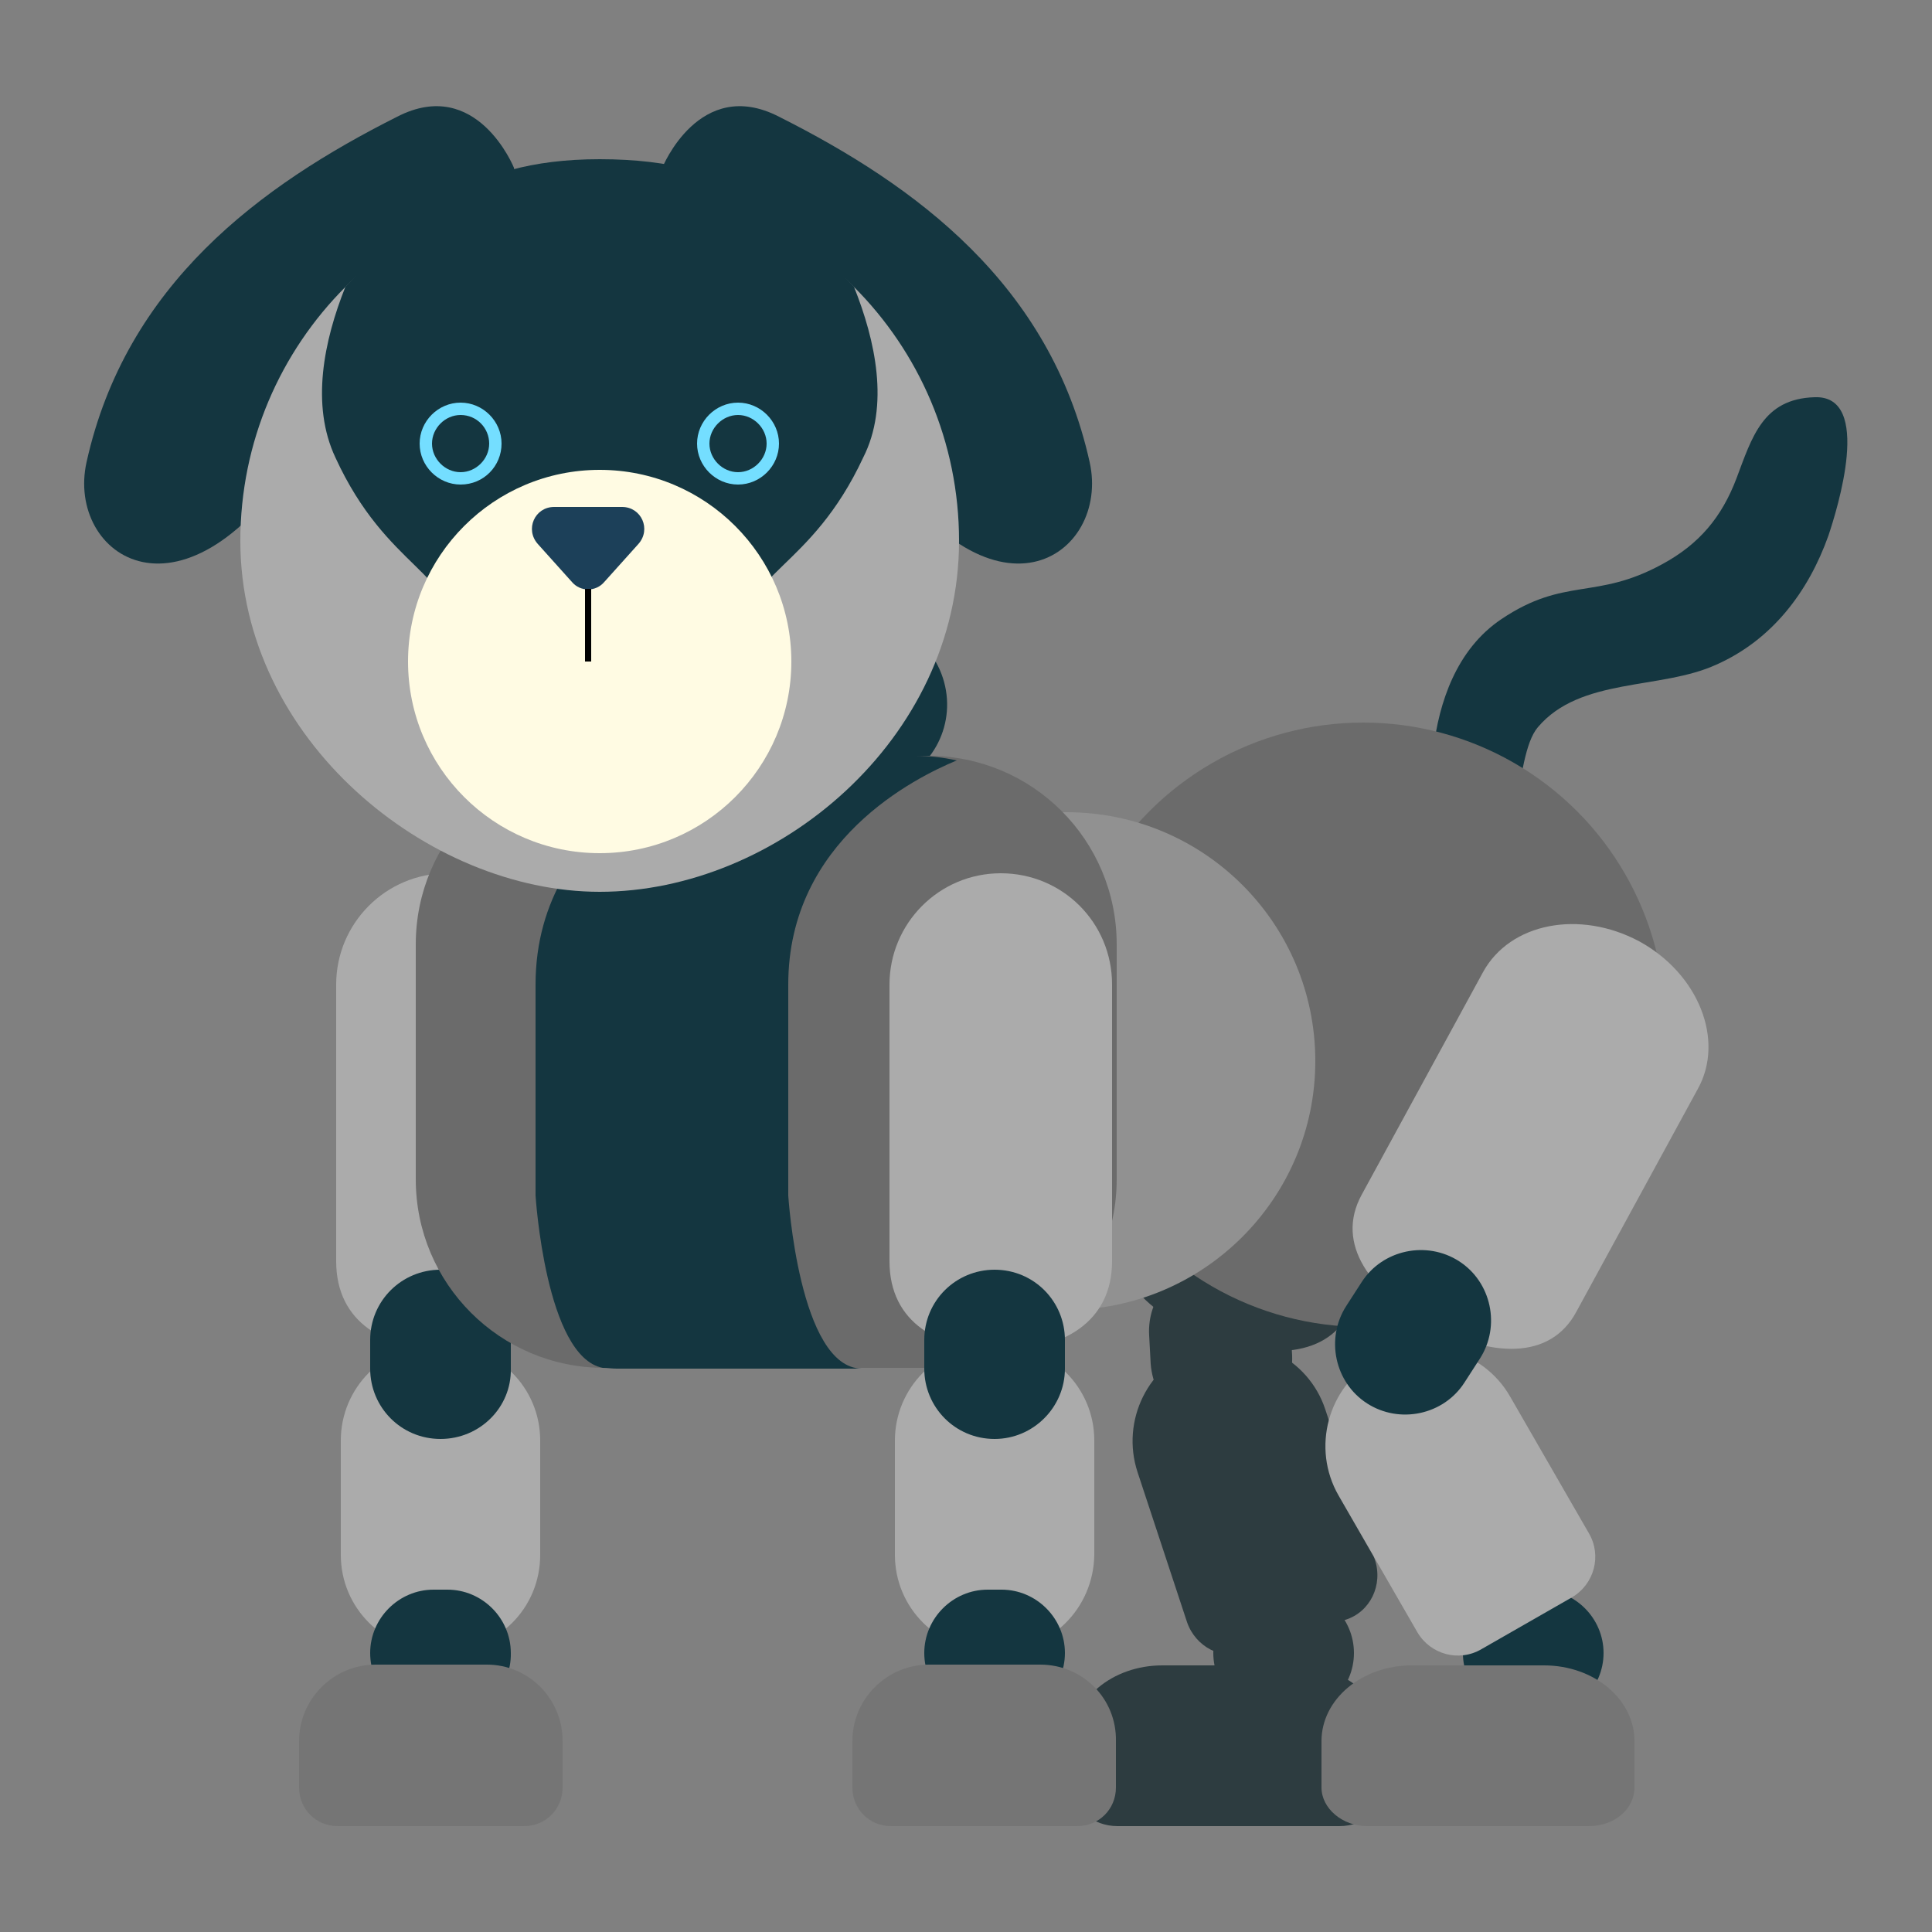 <?xml version="1.0" encoding="utf-8"?>
<!-- Generator: Adobe Illustrator 24.1.3, SVG Export Plug-In . SVG Version: 6.00 Build 0)  -->
<svg version="1.1" xmlns="http://www.w3.org/2000/svg" xmlns:xlink="http://www.w3.org/1999/xlink" x="0px" y="0px"
	 viewBox="0 0 250 250" style="enable-background:new 0 0 250 250;" xml:space="preserve">
<rect x="0" y="0" width="250" height="250" fill="#808080" stroke="none"/>
<g id="레이어_6">
</g>
<g id="레이어_5">
</g>
<g id="레이어_2">
	<g>
		<g>
			<path style="fill:#2D3C40;" d="M167,222.1h-1.8c-4.5,0-8.2-3.7-8.2-8.2v0c0-4.5,3.7-8.2,8.2-8.2h1.8c4.5,0,8.2,3.7,8.2,8.2v0
				C175.2,218.4,171.5,222.1,167,222.1z"/>
		</g>
		<g>
			<path style="fill:#2D3C40;" d="M167.5,215.5h-17.1c-6.5,0-11.7,4.4-11.7,9.8v6c0,2.7,2.7,5,5.9,5h28.7c3.3,0,5.9-2.2,5.9-5v-6
				C179.3,219.9,174,215.5,167.5,215.5z"/>
		</g>
		<g>
			<path style="fill:#2D3C40;" d="M174.1,209.6l-12.8,4.2c-3.2,1.1-6.6-0.7-7.7-3.9l-6.4-19.4c-2.2-6.7,1.4-14,8.1-16.2h0
				c6.7-2.2,14,1.4,16.2,8.1l6.4,19.4C179,205.1,177.3,208.6,174.1,209.6z"/>
		</g>
		<g>
			<path style="fill:#2D3C40;" d="M156.6,173.1L156.6,173.1c-8.2-3-13.7-8.5-11.2-15.4l11.4-30.8c2.5-6.8,11.2-9.9,19.4-6.8l0,0
				c8.2,3,12.8,11,10.3,17.8l-11.4,30.8C172.6,175.5,164.8,176.1,156.6,173.1z"/>
		</g>
		<g>
			<path style="fill:#2D3C40;" d="M158.6,185.1L158.6,185.1c-5,0.3-9.3-3.5-9.7-8.6l-0.2-3.7c-0.3-5,3.5-9.3,8.6-9.7h0
				c5-0.3,9.3,3.5,9.7,8.6l0.2,3.7C167.4,180.4,163.6,184.8,158.6,185.1z"/>
		</g>
	</g>
	<g>
		<path style="fill:#143640;" d="M185.5,107.9c0,0-3-19.9,8.8-27.8c8.2-5.5,12.2-2.4,20.8-7.1c4.8-2.6,7.7-6.1,9.6-11.1
			c2-5.3,3.4-10.3,10.1-10.5c7.6-0.3,2.9,14.6,1.8,17.9c-2.6,7.3-7.3,13.5-14.5,16.7c-7.2,3.3-17.6,1.6-23.1,8.1
			c-3.4,4-1.5,18.3-9.2,16.1C182.6,108.1,185.5,107.9,185.5,107.9z"/>
	</g>
	<g>
		<g>
			<path style="fill:#ABABAB;" d="M57.5,213.6h-1c-6.8,0-12.4-5.5-12.4-12.4v-14.8c0-6.8,5.5-12.4,12.4-12.4h1
				c6.8,0,12.4,5.5,12.4,12.4v14.8C69.9,208.1,64.4,213.6,57.5,213.6z"/>
		</g>
		<g>
			<path style="fill:#ABABAB;" d="M57.9,174.7L57.9,174.7c-8,0-14.4-3.5-14.4-11.5v-35.8c0-7.9,6.4-14.4,14.4-14.4h0
				c8,0,14.4,6.4,14.4,14.4v35.8C72.3,171.1,65.8,174.7,57.9,174.7z"/>
		</g>
		<g>
			<path style="fill:#143640;" d="M57,186.2L57,186.2c-5.1,0-9.1-4.1-9.1-9.1v-3.7c0-5.1,4.1-9.1,9.1-9.1h0c5.1,0,9.1,4.1,9.1,9.1
				v3.7C66.2,182.1,62.1,186.2,57,186.2z"/>
		</g>
		<g>
			<path style="fill:#143640;" d="M57.9,222.1h-1.8c-4.5,0-8.2-3.7-8.2-8.2v0c0-4.5,3.7-8.2,8.2-8.2h1.8c4.5,0,8.2,3.7,8.2,8.2v0
				C66.2,218.4,62.5,222.1,57.9,222.1z"/>
		</g>
		<g>
			<path style="fill:#757575;" d="M63,215.4H48.6c-5.4,0-9.9,4.4-9.9,9.9v6c0,2.8,2.2,5,5,5h24.1c2.8,0,5-2.2,5-5v-6
				C72.8,219.8,68.4,215.4,63,215.4z"/>
		</g>
	</g>
	<g>
		<g>
			<path style="fill:#143640;" d="M115,101.6l-28.5,9.5c-5.8,1.9-12-1.2-13.9-7l0,0c-1.9-5.8,1.2-12,7-13.9l28.5-9.5
				c5.8-1.9,12,1.2,13.9,7l0,0C123.9,93.5,120.8,99.7,115,101.6z"/>
		</g>
		<g>
			<circle style="fill:#6B6B6B;" cx="176.4" cy="132.6" r="39.1"/>
		</g>
		<g>
			<path style="fill:#919191;" d="M138,169.5h-12c-17.8,0-32.2-14.4-32.2-32.2v0c0-17.8,14.4-32.2,32.2-32.2h12
				c17.8,0,32.2,14.4,32.2,32.2v0C170.2,155.1,155.7,169.5,138,169.5z"/>
		</g>
		<g>
			<path style="fill:#6B6B6B;" d="M120.1,177H78.2c-13.5,0-24.4-10.9-24.4-24.4v-30.4c0-13.5,10.9-24.4,24.4-24.4h41.9
				c13.5,0,24.4,10.9,24.4,24.4v30.4C144.5,166.1,133.5,177,120.1,177z"/>
		</g>
		<g>
			<path style="fill:#143640;" d="M102,154.7c0,0,0-5.1,0-27.3c0-18.7,16.5-26.8,21.8-29c-1.8-0.4-3.6-0.6-5.4-0.6H92.8
				c0,0-23.5,7.3-23.5,29.6s0,27.3,0,27.3s1.3,20.9,8.7,22.3c0.6,0,1.2,0.1,1.8,0.1h31.7C103.4,177,102,154.7,102,154.7z"/>
		</g>
	</g>
	<g>
		<g>
			<g>
				<path style="fill:#143640;" d="M66.5,21.7c0,0-4.8-11.9-15.1-6.6C33.7,24,16.3,36.8,11.2,59.8c-2.7,12.1,12.7,23,28.1-1.9
					C50.1,40.6,68.7,32.1,66.5,21.7z"/>
			</g>
		</g>
		<g>
			<g>
				<path style="fill:#143640;" d="M85.7,21.7c0,0,4.8-11.9,15.1-6.6c17.7,8.9,35.1,21.7,40.2,44.7c2.7,12.1-12.7,23-28.1-1.9
					C102.1,40.6,83.5,32.1,85.7,21.7z"/>
			</g>
		</g>
	</g>
	<g>
		<g>
			<g>
				<path style="fill:#ABABAB;" d="M124.1,70c0,25.7-23.6,45.4-46.5,45.4c-22.2,0-46.5-19.7-46.5-45.4s20.8-46.5,46.5-46.5
					S124.1,44.3,124.1,70z"/>
			</g>
			<g>
				<path style="fill:#143640;" d="M110.5,37.1c-8.4-8.5-14-16.5-32.9-16.5c-17.8,0-24.5,8-32.9,16.5c-2.8,7-4.5,15.3-1.3,22.1
					C50.1,73.8,59,74,58.6,82.6c-0.3,7.6,9.8,11.6,16.8,12.1c7.3,0.6,21.4-4,21-12.2c-0.4-8.5,8.5-8.7,15.3-23.3
					C115.1,52.5,113.3,44.1,110.5,37.1z"/>
			</g>
		</g>
		<g>
			<circle style="fill:#FFFBE3;" cx="77.6" cy="85.6" r="24.8"/>
		</g>
	</g>
	<g>
		<g>
			<path style="fill:#1C4059;" d="M80.5,65.6h-8.8c-2.5,0-3.8,2.9-2.1,4.8l4.4,4.9c1.1,1.3,3.1,1.3,4.2,0l4.4-4.9
				C84.3,68.5,83,65.6,80.5,65.6z"/>
		</g>
		<g>
			<rect x="75.7" y="76.2" width="0.8" height="9.4"/>
		</g>
	</g>
	<g>
		<g>
			<path style="fill:#ABABAB;" d="M129.2,213.6h-1c-6.8,0-12.4-5.5-12.4-12.4v-14.8c0-6.8,5.5-12.4,12.4-12.4h1
				c6.8,0,12.4,5.5,12.4,12.4v14.8C141.5,208.1,136,213.6,129.2,213.6z"/>
		</g>
		<g>
			<path style="fill:#ABABAB;" d="M129.5,174.7L129.5,174.7c-8,0-14.4-3.5-14.4-11.5v-35.8c0-7.9,6.4-14.4,14.4-14.4h0
				c8,0,14.4,6.4,14.4,14.4v35.8C143.9,171.1,137.5,174.7,129.5,174.7z"/>
		</g>
		<g>
			<path style="fill:#143640;" d="M128.7,186.2L128.7,186.2c-5.1,0-9.1-4.1-9.1-9.1v-3.7c0-5.1,4.1-9.1,9.1-9.1h0
				c5.1,0,9.1,4.1,9.1,9.1v3.7C137.8,182.1,133.7,186.2,128.7,186.2z"/>
		</g>
		<g>
			<path style="fill:#143640;" d="M129.6,222.1h-1.8c-4.5,0-8.2-3.7-8.2-8.2v0c0-4.5,3.7-8.2,8.2-8.2h1.8c4.5,0,8.2,3.7,8.2,8.2v0
				C137.8,218.4,134.1,222.1,129.6,222.1z"/>
		</g>
		<g>
			<path style="fill:#757575;" d="M134.6,215.4h-14.4c-5.4,0-9.9,4.4-9.9,9.9v6c0,2.8,2.2,5,5,5h24.1c2.8,0,5-2.2,5-5v-6
				C144.5,219.8,140.1,215.4,134.6,215.4z"/>
		</g>
	</g>
	<g>
		<g>
			<path style="fill:#74DEFF;" d="M59.6,62.7c-2.9,0-5.3-2.4-5.3-5.3c0-2.9,2.4-5.3,5.3-5.3c2.9,0,5.3,2.4,5.3,5.3
				C64.9,60.3,62.6,62.7,59.6,62.7z M59.6,53.7c-2,0-3.7,1.7-3.7,3.7s1.7,3.7,3.7,3.7s3.7-1.7,3.7-3.7S61.7,53.7,59.6,53.7z"/>
		</g>
		<g>
			<path style="fill:#74DEFF;" d="M95.5,62.7c-2.9,0-5.3-2.4-5.3-5.3c0-2.9,2.4-5.3,5.3-5.3c2.9,0,5.3,2.4,5.3,5.3
				C100.8,60.3,98.4,62.7,95.5,62.7z M95.5,53.7c-2,0-3.7,1.7-3.7,3.7s1.7,3.7,3.7,3.7c2,0,3.7-1.7,3.7-3.7S97.5,53.7,95.5,53.7z"/>
		</g>
	</g>
	<g>
		<g>
			<path style="fill:#143640;" d="M199.3,222.1h-1.8c-4.5,0-8.2-3.7-8.2-8.2v0c0-4.5,3.7-8.2,8.2-8.2h1.8c4.5,0,8.2,3.7,8.2,8.2v0
				C207.5,218.4,203.8,222.1,199.3,222.1z"/>
		</g>
		<g>
			<path style="fill:#757575;" d="M199.8,215.5h-17.1c-6.5,0-11.7,4.4-11.7,9.8v6c0,2.7,2.7,5,5.9,5h28.7c3.3,0,5.9-2.2,5.9-5v-6
				C211.5,219.9,206.3,215.5,199.8,215.5z"/>
		</g>
		<g>
			<path style="fill:#ABABAB;" d="M203.4,206.7l-11.7,6.7c-2.9,1.7-6.6,0.7-8.3-2.2l-10.2-17.7c-3.5-6.1-1.4-14,4.7-17.5l0,0
				c6.1-3.5,14-1.4,17.5,4.7l10.2,17.7C207.3,201.3,206.3,205,203.4,206.7z"/>
		</g>
		<g>
			<path style="fill:#ABABAB;" d="M185.1,171.4L185.1,171.4c-7.7-4.2-12.4-10.4-8.9-16.8l15.7-28.8c3.5-6.4,12.5-8.1,20.2-4l0,0
				c7.7,4.2,11.1,12.8,7.6,19.1l-15.7,28.8C200.6,176.1,192.8,175.6,185.1,171.4z"/>
		</g>
		<g>
			<path style="fill:#143640;" d="M176.9,181.6L176.9,181.6c-4.2-2.7-5.4-8.4-2.7-12.6l2-3.1c2.7-4.2,8.4-5.4,12.6-2.7l0,0
				c4.2,2.7,5.4,8.4,2.7,12.6l-2,3.1C186.8,183.1,181.1,184.3,176.9,181.6z"/>
		</g>
	</g>
</g>
<g id="레이어_1">
</g>
</svg>
